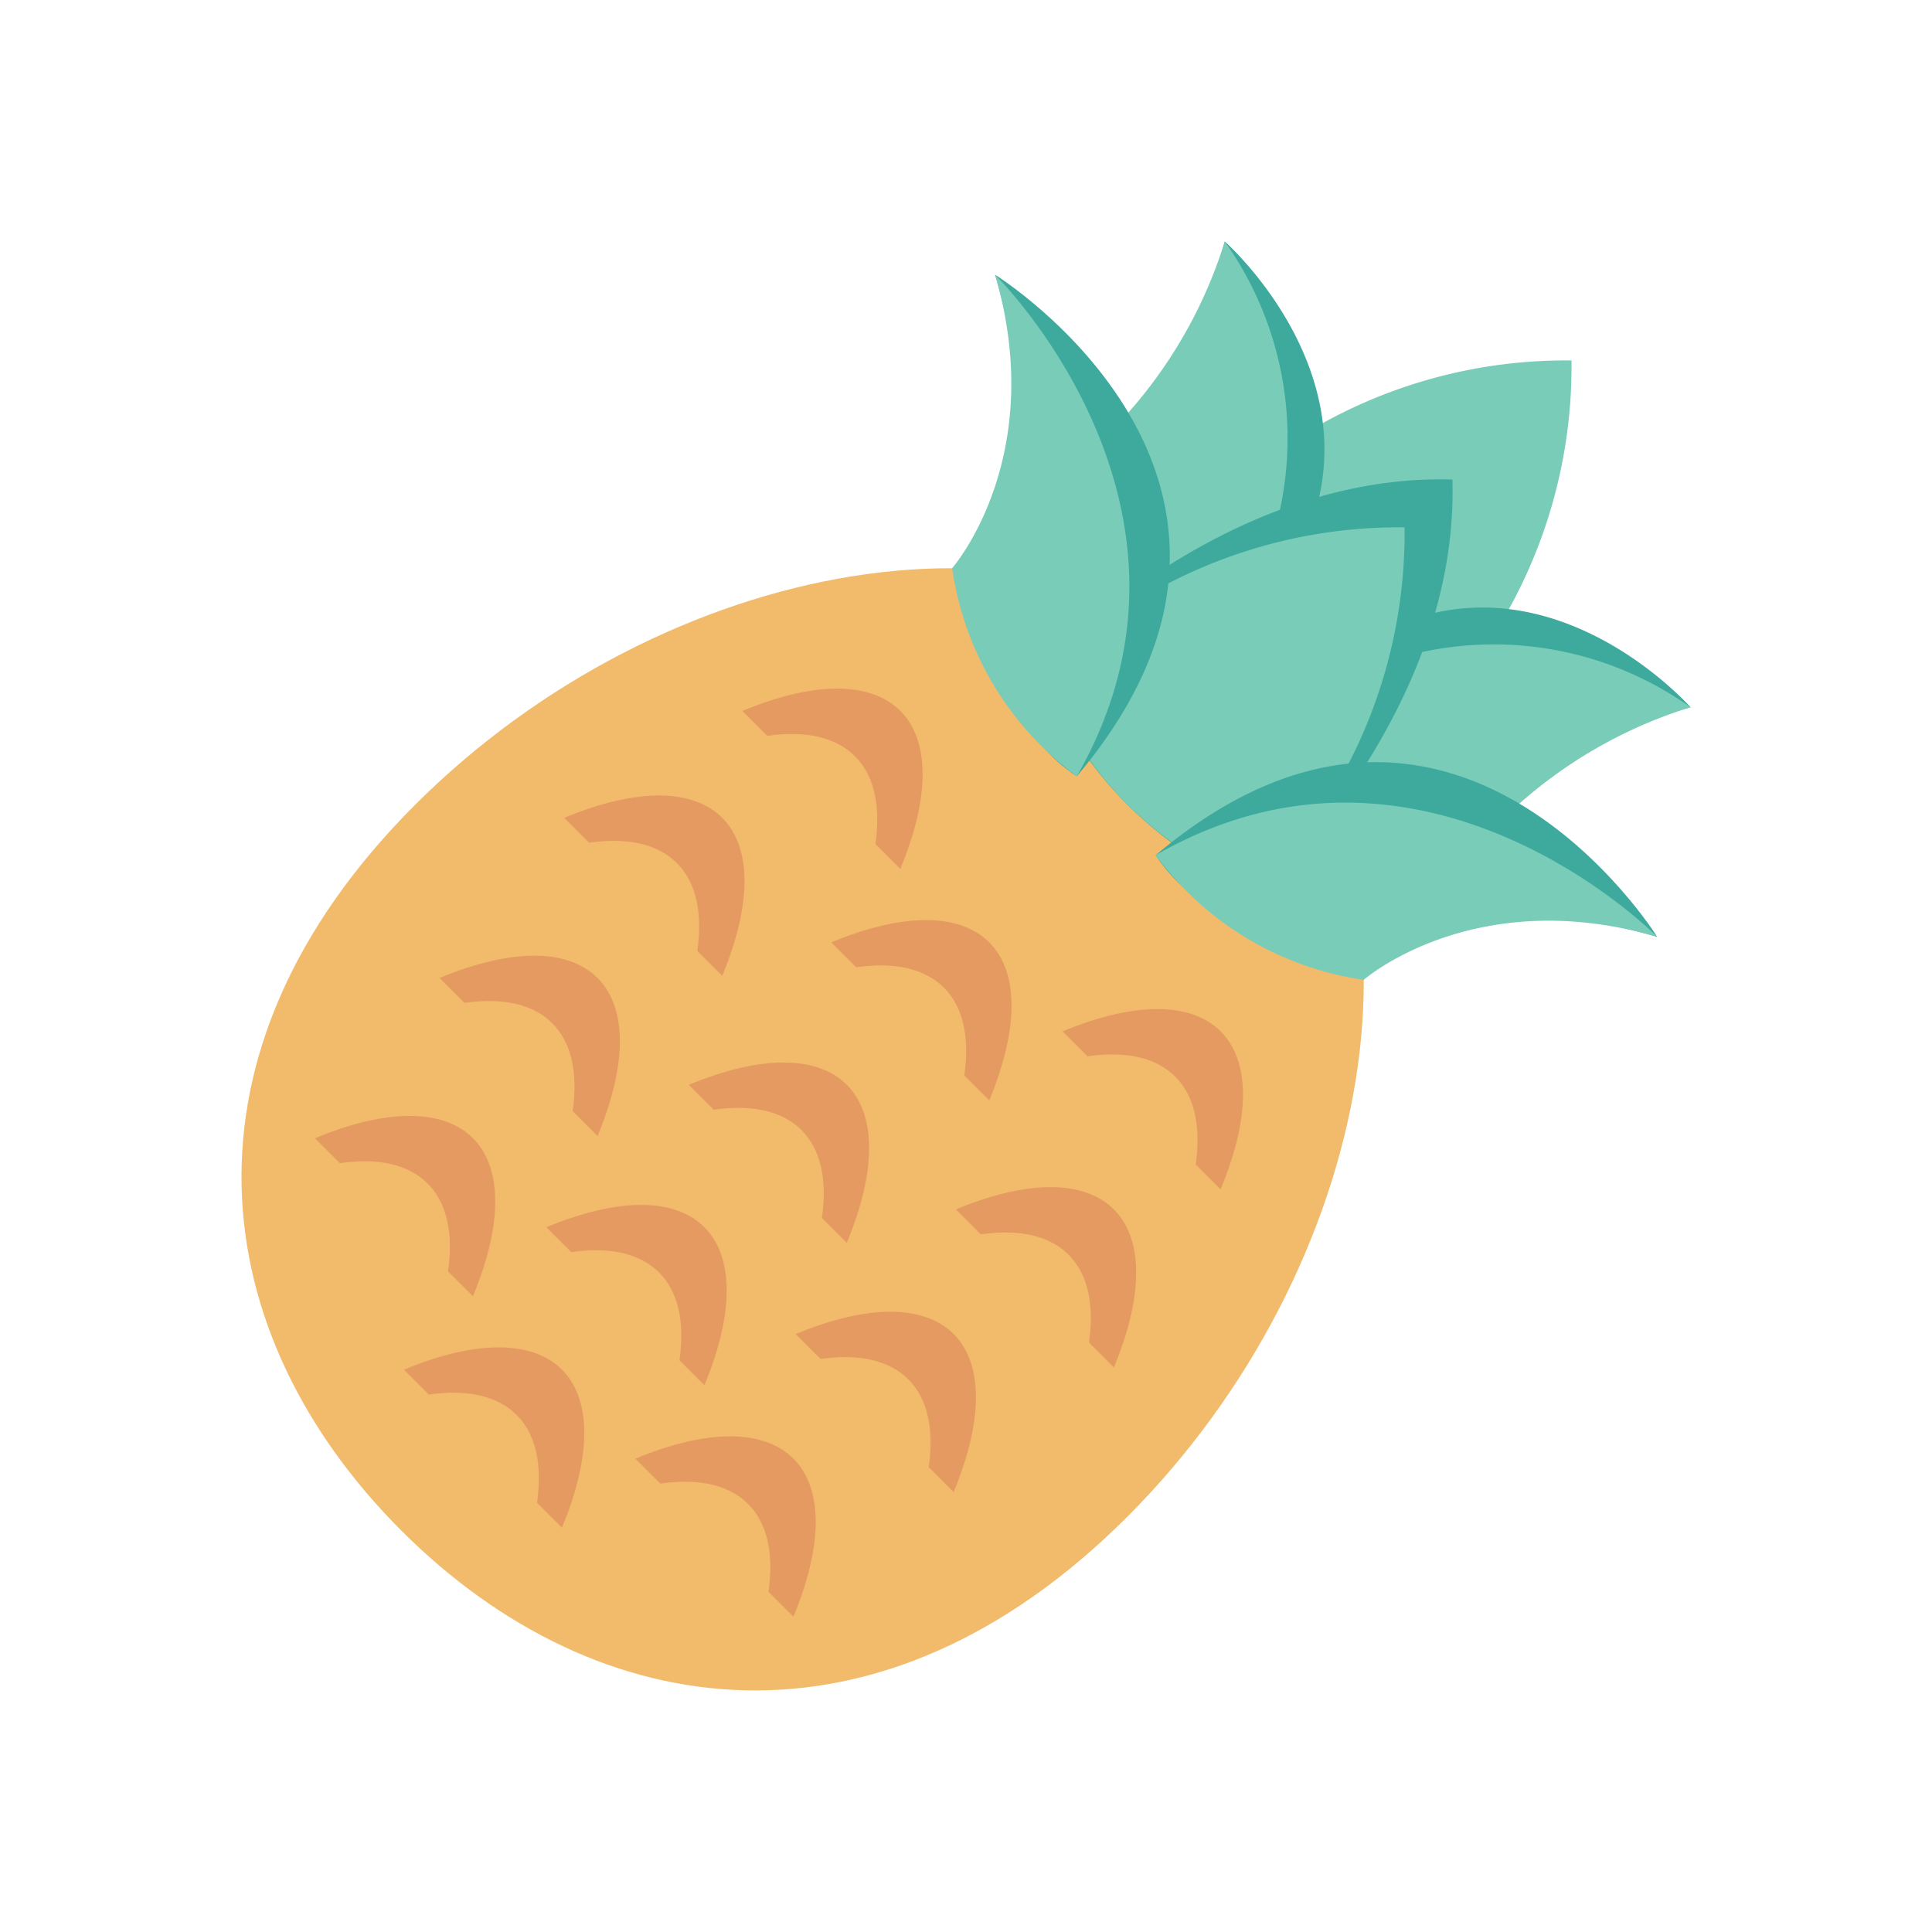 <?xml version="1.0" encoding="UTF-8" standalone="no"?>
<svg
   width="32"
   height="32"
   viewBox="0 0 32 32"
   version="1.1"
   id="svg54"
   sodipodi:docname="pineapple.svg"
   inkscape:version="1.2 (dc2aedaf03, 2022-05-15)"
   xmlns:inkscape="http://www.inkscape.org/namespaces/inkscape"
   xmlns:sodipodi="http://sodipodi.sourceforge.net/DTD/sodipodi-0.dtd"
   xmlns="http://www.w3.org/2000/svg"
   xmlns:svg="http://www.w3.org/2000/svg">
  <defs
     id="defs58" />
  <sodipodi:namedview
     id="namedview56"
     pagecolor="#ffffff"
     bordercolor="#000000"
     borderopacity="0.25"
     inkscape:showpageshadow="2"
     inkscape:pageopacity="0.0"
     inkscape:pagecheckerboard="0"
     inkscape:deskcolor="#d1d1d1"
     showgrid="false"
     inkscape:zoom="9.0939394"
     inkscape:cx="24.136954"
     inkscape:cy="25.95135"
     inkscape:window-width="1920"
     inkscape:window-height="1027"
     inkscape:window-x="-8"
     inkscape:window-y="-8"
     inkscape:window-maximized="1"
     inkscape:current-layer="svg54" />
  <g
     id="g52"
     transform="matrix(0.5,0,0,0.5,4,4)">
    <path
       d="m 29.339,42.249 c -8.2,8.2 -17.529,6.968 -24.043,0.455 -6.514,-6.513 -7.75,-15.84 0.455,-24.044 8.205,-8.204 21.178,-10.617 27.692,-4.1 6.514,6.517 4.101,19.485 -4.104,27.689 z"
       fill="#f1bb6b"
       id="path2" />
    <path
       d="m 44.058,3.941 a 16.634,16.634 0 0 0 -11.933,4.85 l 7.083,7.083 a 16.633,16.633 0 0 0 4.85,-11.933 z"
       fill="#79ccb8"
       id="path4" />
    <path
       d="m 32.572,0 a 17,17 0 0 1 -5.358,8.427 l 4.1,6.093 C 40.779,7.22 32.572,0 32.572,0 Z"
       fill="#3daa9d"
       id="path6" />
    <path
       d="m 32.572,0 a 15.472,15.472 0 0 1 -6.414,8.427 l 5.153,6.093 A 11.252,11.252 0 0 0 32.572,0 Z"
       fill="#79ccb8"
       id="path8" />
    <path
       d="m 48,15.428 a 16.993,16.993 0 0 0 -8.428,5.356 l -6.092,-4.1 C 40.778,7.22 48,15.428 48,15.428 Z"
       fill="#3daa9d"
       id="path10" />
    <path
       d="m 48,15.428 a 15.467,15.467 0 0 0 -8.428,6.413 L 33.48,16.688 A 11.251,11.251 0 0 1 48,15.428 Z"
       fill="#79ccb8"
       id="path12" />
    <path
       d="M 40.113,7.885 C 32.397,7.656 26.446,14.169 26.446,14.169 v 0 a 12.741,12.741 0 0 0 7.386,7.387 v 0 c 0,0 6.51,-5.956 6.281,-13.671 z"
       fill="#3daa9d"
       id="path14" />
    <path
       d="M 38.528,9.469 A 16.633,16.633 0 0 0 26.6,14.319 v 0 a 11.765,11.765 0 0 0 7.081,7.081 v 0 A 16.639,16.639 0 0 0 38.528,9.469 Z"
       fill="#79ccb8"
       id="path16" />
    <path
       d="M 27.669,17.717 C 24.04,15.305 24.6,9.768 24.6,9.768 c 0,0 2.139,-2.6 0.366,-8.665 -0.003,-0.003 10.968,6.814 2.703,16.614 z"
       fill="#3daa9d"
       id="path18" />
    <path
       d="m 27.669,17.717 a 10.391,10.391 0 0 1 -4.128,-6.894 c 0,0 3.2,-3.654 1.422,-9.721 0,-0.002 7.837,7.687 2.706,16.615 z"
       fill="#79ccb8"
       id="path20" />
    <path
       d="m 30.282,20.329 c 2.412,3.629 7.95,3.073 7.95,3.073 0,0 2.6,-2.14 8.665,-0.367 0.003,0 -6.816,-10.97 -16.615,-2.706 z"
       fill="#3daa9d"
       id="path22" />
    <path
       d="m 30.282,20.329 a 10.4,10.4 0 0 0 6.894,4.129 c 0,0 3.655,-3.195 9.721,-1.423 0.003,0 -7.687,-7.835 -16.615,-2.706 z"
       fill="#79ccb8"
       id="path24" />
    <g
       id="g50">
      <path
         d="m 5.381,37.372 0.825,0.825 c 2.6,-0.377 3.961,0.982 3.584,3.584 l 0.825,0.825 c 2.044,-4.935 -0.297,-7.277 -5.234,-5.234 z"
         fill="#e49a61"
         id="path26" />
      <path
         d="m 14.509,37.062 0.825,0.825 c 2.043,-4.936 -0.3,-7.277 -5.234,-5.233 l 0.825,0.824 c 2.601,-0.378 3.96,0.984 3.584,3.584 z"
         fill="#e49a61"
         id="path28" />
      <path
         d="m 20.052,33.17 c 2.043,-4.936 -0.3,-7.277 -5.234,-5.234 l 0.825,0.825 c 2.6,-0.377 3.961,0.982 3.584,3.584 z"
         fill="#e49a61"
         id="path30" />
      <path
         d="m 20.361,24.042 c 2.6,-0.376 3.96,0.983 3.584,3.585 l 0.825,0.824 c 2.043,-4.936 -0.3,-7.277 -5.234,-5.233 z"
         fill="#e49a61"
         id="path32" />
      <path
         d="m 6.842,34.114 0.825,0.825 C 9.71,30.002 7.367,27.662 2.434,29.705 l 0.825,0.825 c 2.6,-0.377 3.959,0.983 3.583,3.584 z"
         fill="#e49a61"
         id="path34" />
      <path
         d="m 13.049,40.321 0.825,0.824 c 2.6,-0.376 3.961,0.983 3.584,3.585 l 0.825,0.824 c 2.043,-4.935 -0.298,-7.277 -5.234,-5.233 z"
         fill="#e49a61"
         id="path36" />
      <path
         d="m 18.357,36.192 0.825,0.825 c 2.6,-0.376 3.96,0.982 3.583,3.584 l 0.825,0.825 c 2.043,-4.936 -0.297,-7.277 -5.233,-5.234 z"
         fill="#e49a61"
         id="path38" />
      <path
         d="m 23.665,32.063 0.825,0.826 c 2.6,-0.377 3.96,0.982 3.584,3.583 l 0.825,0.826 C 30.942,32.362 28.6,30.021 23.665,32.063 Z"
         fill="#e49a61"
         id="path40" />
      <path
         d="m 27.2,26.166 0.825,0.825 c 2.6,-0.377 3.961,0.982 3.584,3.584 L 32.434,31.4 C 34.481,26.465 32.14,24.123 27.2,26.166 Z"
         fill="#e49a61"
         id="path42" />
      <path
         d="m 10.97,28.806 0.825,0.825 c 2.043,-4.936 -0.3,-7.276 -5.234,-5.234 l 0.825,0.825 c 2.601,-0.377 3.961,0.978 3.584,3.584 z"
         fill="#e49a61"
         id="path44" />
      <path
         d="m 15.1,23.5 0.825,0.825 c 2.042,-4.937 -0.3,-7.277 -5.234,-5.234 l 0.825,0.825 c 2.6,-0.378 3.959,0.984 3.584,3.584 z"
         fill="#e49a61"
         id="path46" />
      <path
         d="m 21,19.96 0.825,0.824 c 2.042,-4.937 -0.3,-7.277 -5.234,-5.233 l 0.825,0.824 C 20.014,16 21.373,17.358 21,19.96 Z"
         fill="#e49a61"
         id="path48" />
    </g>
  </g>
</svg>
